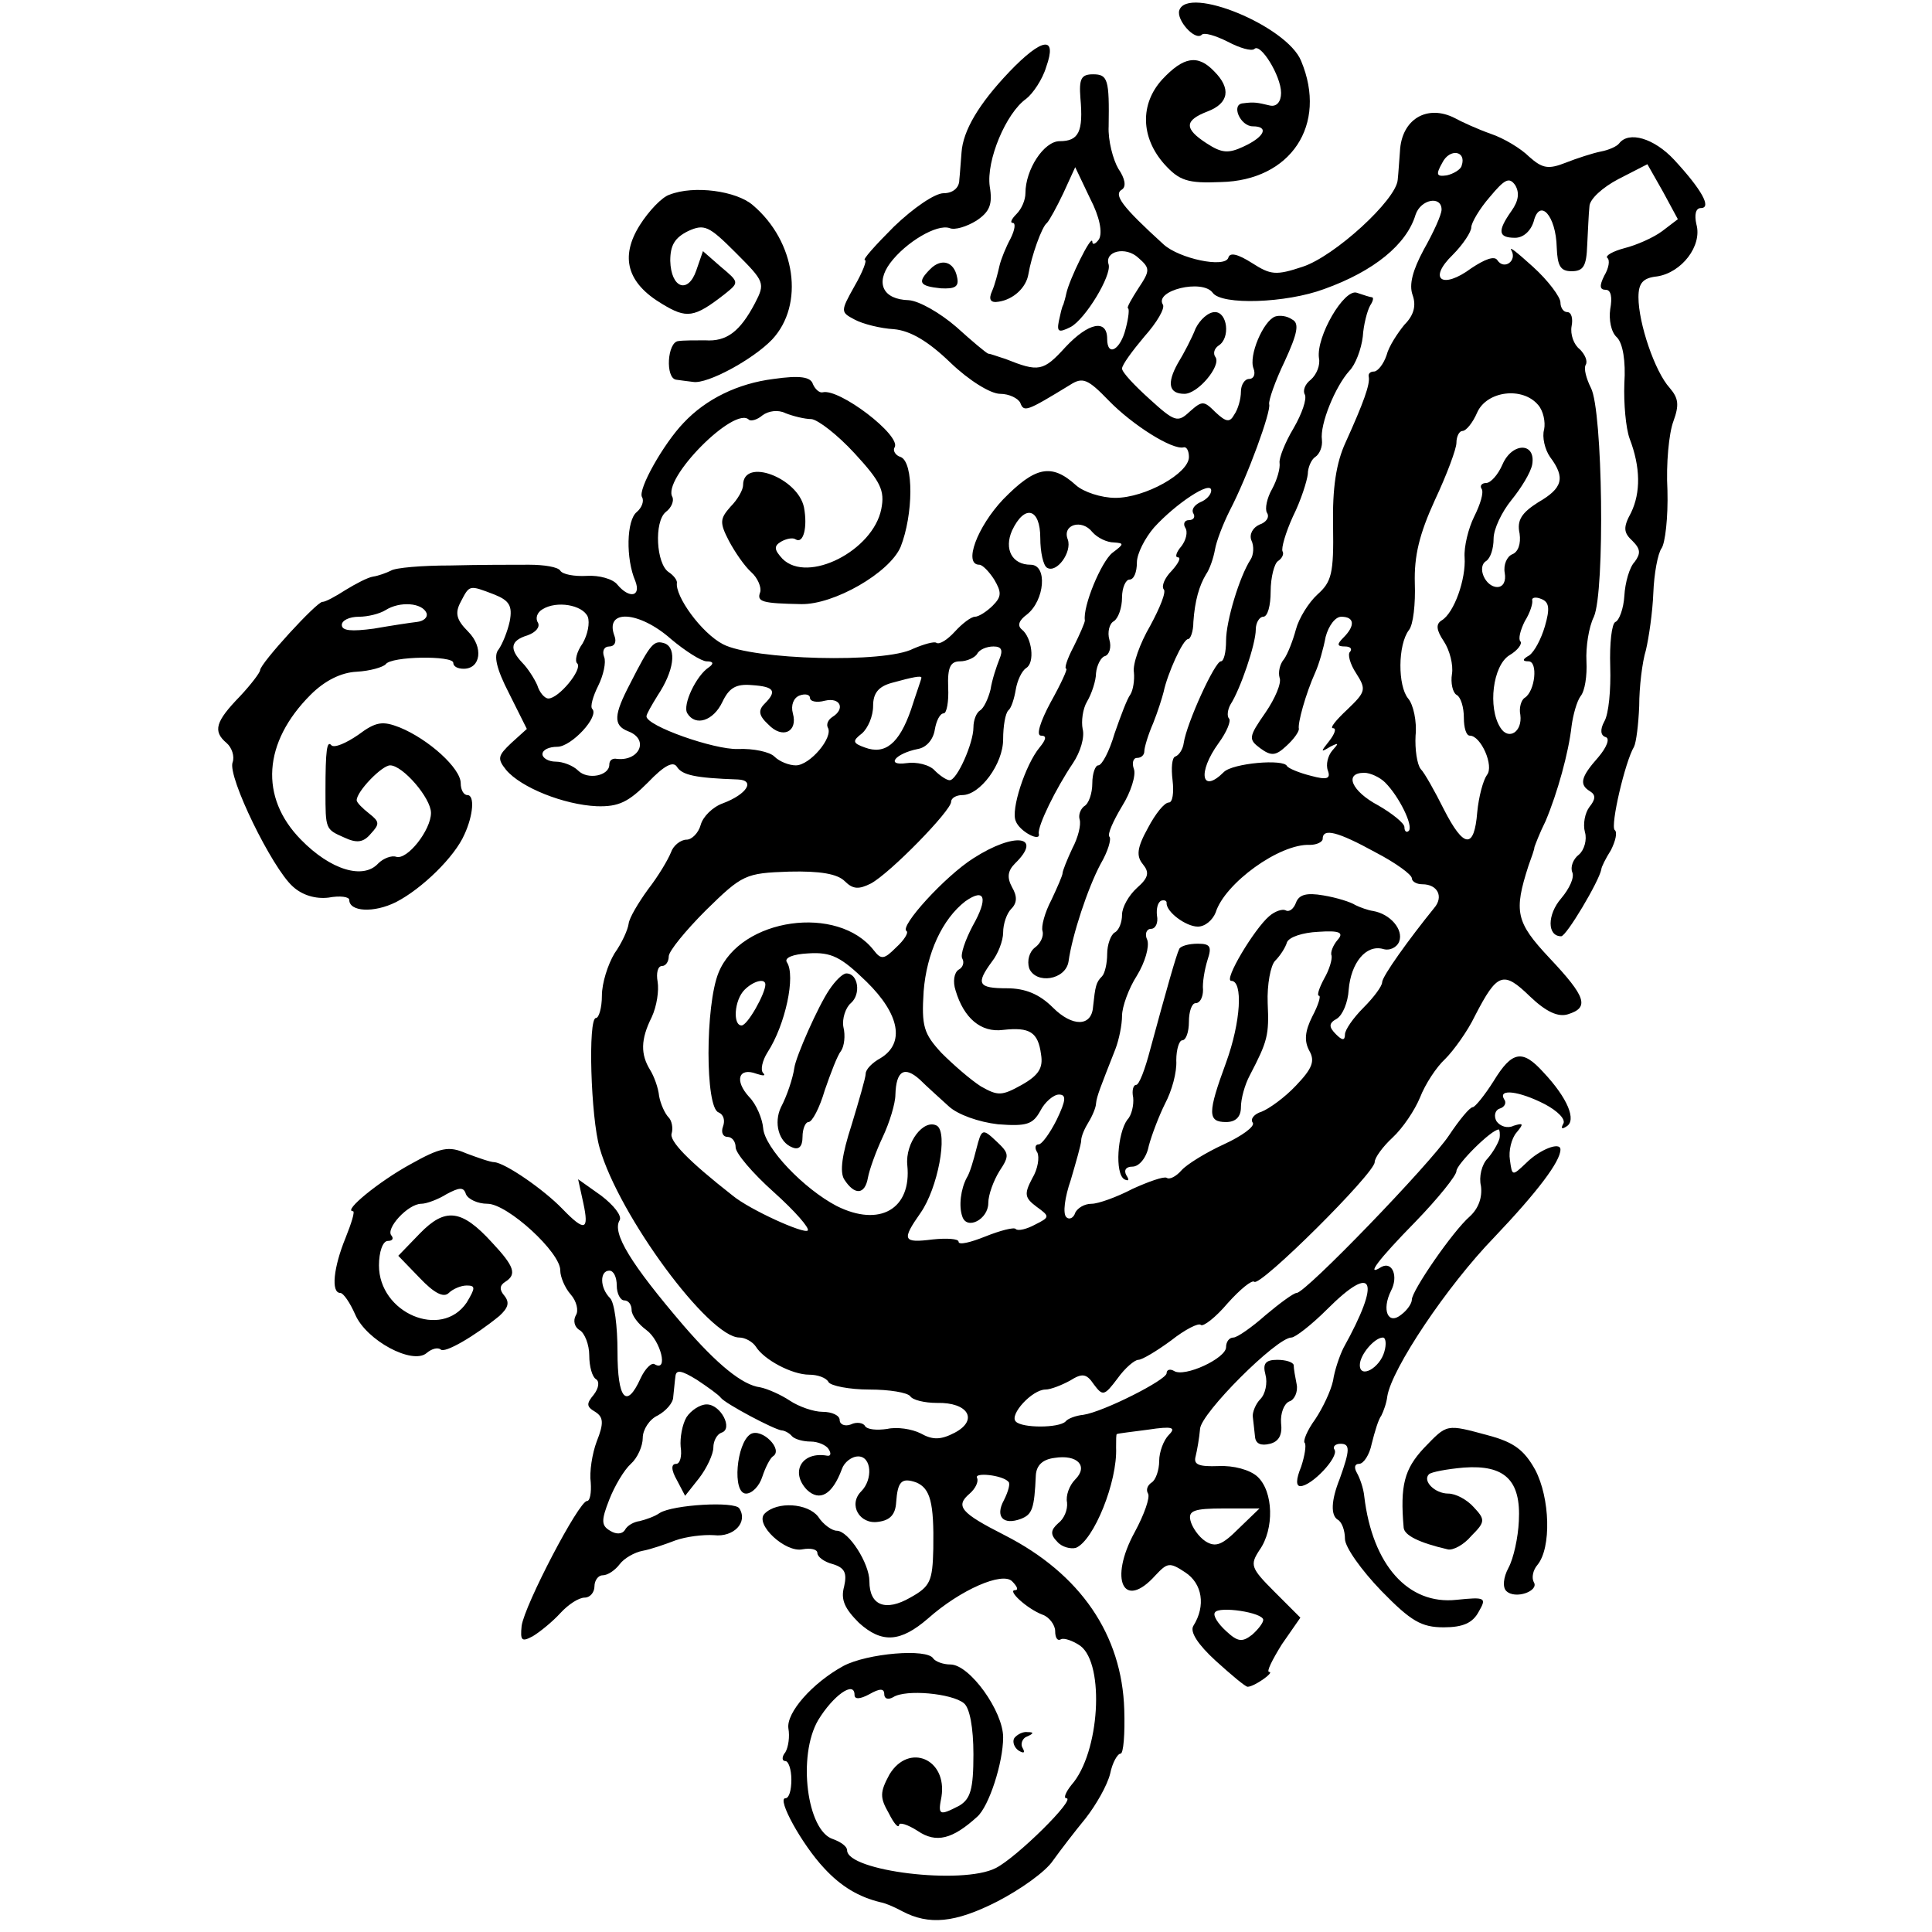<?xml version="1.0" standalone="no"?>
<!DOCTYPE svg PUBLIC "-//W3C//DTD SVG 20010904//EN"
 "http://www.w3.org/TR/2001/REC-SVG-20010904/DTD/svg10.dtd">
<svg version="1.0" xmlns="http://www.w3.org/2000/svg"
 width="260pt" height="260pt" viewBox="0 0 260 260"
 preserveAspectRatio="xMidYMid meet">
<g transform="translate(0,260) scale(0.1,-0.1)"
fill="#000000" stroke="none">
<path d="M1587 2586 c-4 -13 21 -41 30 -33 3 4 19 -1 35 -9 17 -9 32 -13 36
-10 8 9 36 -36 36 -59 0 -12 -6 -19 -15 -17 -17 4 -21 5 -36 3 -17 -1 -4 -31
13 -31 22 0 16 -14 -12 -27 -21 -10 -30 -9 -50 4 -31 20 -30 31 1 43 29 11 32
31 9 54 -22 23 -41 20 -70 -11 -30 -33 -29 -78 3 -114 20 -22 31 -26 76 -24
94 2 144 77 108 163 -19 47 -153 102 -164 68z"/>
<path d="M1358 2503 c-41 -43 -62 -79 -64 -108 -1 -11 -2 -28 -3 -37 0 -11 -9
-18 -21 -18 -12 0 -41 -20 -67 -45 -25 -25 -43 -45 -39 -45 3 0 -3 -16 -14
-35 -19 -34 -19 -35 0 -45 11 -6 35 -12 53 -13 22 -2 46 -16 76 -45 25 -24 54
-42 67 -42 12 0 24 -6 27 -12 5 -13 8 -12 67 24 17 11 24 8 52 -21 32 -33 86
-67 101 -63 4 1 7 -5 7 -13 0 -22 -59 -55 -99 -55 -19 0 -43 8 -53 17 -33 30
-55 25 -98 -19 -35 -37 -54 -88 -32 -88 4 0 13 -9 20 -20 10 -17 10 -23 -2
-35 -8 -8 -19 -15 -24 -15 -5 0 -17 -9 -27 -20 -10 -11 -21 -18 -25 -15 -3 2
-17 -2 -31 -8 -38 -20 -216 -15 -256 6 -29 15 -65 65 -62 83 0 4 -5 10 -11 14
-17 11 -20 68 -4 81 8 6 11 15 9 20 -15 24 84 124 103 104 3 -2 11 0 18 6 8 6
21 8 31 3 10 -4 26 -8 35 -8 9 -1 35 -21 58 -46 35 -38 41 -50 36 -75 -11 -56
-99 -101 -133 -67 -11 12 -12 17 -2 23 7 4 16 6 20 3 10 -6 16 16 11 43 -8 40
-82 68 -82 30 0 -6 -7 -19 -17 -29 -14 -16 -15 -21 -2 -46 8 -15 21 -34 30
-42 9 -8 14 -21 12 -27 -5 -13 3 -15 55 -16 44 -1 119 42 134 77 17 43 18 114
0 121 -7 2 -11 9 -8 13 9 16 -75 80 -97 74 -4 -1 -10 4 -13 11 -3 10 -18 12
-53 7 -48 -6 -91 -27 -121 -59 -27 -28 -62 -90 -56 -100 3 -5 0 -14 -7 -20
-14 -11 -15 -63 -2 -93 8 -21 -8 -24 -24 -5 -6 8 -25 13 -41 12 -17 -1 -33 2
-36 7 -3 5 -22 8 -42 8 -20 0 -68 0 -106 -1 -38 0 -74 -3 -80 -7 -6 -3 -17 -7
-24 -8 -7 -1 -24 -10 -37 -18 -14 -9 -27 -16 -31 -16 -7 1 -84 -83 -84 -92 0
-3 -12 -19 -27 -35 -33 -34 -37 -47 -18 -63 7 -6 11 -18 8 -26 -7 -19 53 -142
81 -167 13 -12 31 -17 48 -15 16 3 28 1 28 -3 0 -16 33 -18 63 -3 35 18 79 61
92 91 12 26 14 53 4 53 -5 0 -9 7 -9 16 0 20 -43 59 -82 75 -23 9 -32 8 -56
-10 -16 -11 -32 -18 -36 -14 -6 7 -8 -6 -8 -62 0 -51 0 -51 25 -62 17 -8 26
-7 36 5 12 13 12 16 -2 27 -9 7 -17 15 -17 18 0 12 34 47 45 47 17 0 55 -44
55 -64 0 -23 -32 -64 -47 -59 -6 2 -17 -2 -24 -9 -20 -22 -64 -9 -104 32 -56
57 -51 131 13 195 19 19 41 30 62 31 18 1 35 6 39 10 7 11 91 12 91 2 0 -5 6
-8 14 -8 23 0 27 29 6 50 -16 16 -18 25 -10 40 12 23 11 23 45 10 20 -8 25
-15 21 -36 -3 -14 -10 -31 -15 -38 -7 -8 -3 -26 14 -59 l24 -48 -21 -19 c-18
-17 -19 -21 -7 -36 20 -24 78 -47 122 -49 30 -1 43 6 69 32 22 23 34 29 39 21
7 -11 24 -15 82 -17 24 -1 12 -20 -20 -32 -14 -5 -27 -18 -30 -29 -3 -11 -12
-20 -19 -20 -8 0 -18 -8 -21 -17 -4 -10 -17 -32 -31 -50 -13 -18 -25 -38 -26
-46 -1 -8 -9 -26 -19 -40 -9 -15 -17 -40 -17 -57 0 -16 -4 -30 -8 -30 -11 0
-7 -134 5 -175 26 -91 147 -255 188 -255 8 0 18 -6 22 -12 11 -18 49 -38 72
-38 11 0 23 -4 26 -10 3 -5 28 -10 55 -10 27 0 51 -4 55 -9 3 -5 19 -9 36 -9
42 1 56 -23 24 -40 -19 -10 -30 -10 -46 -1 -12 6 -32 9 -45 6 -14 -2 -27 -1
-30 4 -2 4 -11 6 -19 2 -8 -3 -15 0 -15 6 0 6 -10 11 -23 11 -12 0 -32 7 -44
15 -12 8 -30 16 -40 18 -24 3 -58 31 -103 83 -71 83 -97 125 -86 142 3 6 -8
20 -25 33 l-31 22 7 -32 c8 -37 2 -39 -28 -8 -25 26 -77 62 -92 63 -5 0 -22 6
-38 12 -23 10 -34 8 -75 -15 -42 -23 -91 -63 -77 -63 3 0 -2 -16 -10 -36 -16
-39 -20 -74 -7 -74 4 0 13 -13 20 -29 15 -35 77 -68 96 -52 7 6 15 8 19 5 5
-6 46 18 79 45 12 11 14 18 7 27 -7 8 -7 14 1 19 16 10 12 21 -18 53 -41 45
-63 47 -97 12 l-29 -30 29 -30 c19 -20 32 -27 39 -20 5 5 16 10 24 10 12 0 12
-3 0 -23 -34 -50 -118 -14 -118 50 0 18 5 33 12 33 6 0 8 3 5 7 -9 9 22 43 40
43 7 0 23 6 34 13 17 9 23 10 26 0 3 -7 16 -13 29 -13 27 0 99 -66 98 -90 0
-8 6 -23 14 -32 8 -9 11 -22 7 -28 -4 -7 -2 -16 5 -20 7 -4 13 -20 13 -34 0
-15 4 -29 9 -32 5 -3 4 -12 -3 -21 -10 -12 -10 -16 2 -23 11 -7 12 -15 2 -40
-6 -16 -10 -41 -8 -55 1 -14 -1 -25 -5 -25 -11 0 -84 -140 -88 -168 -2 -20 0
-22 15 -14 10 6 27 20 37 31 11 12 25 21 33 21 7 0 13 7 13 15 0 8 5 15 11 15
7 0 17 7 23 15 6 8 20 16 31 18 11 2 31 9 44 14 14 5 37 8 52 7 26 -3 46 17
34 36 -6 10 -89 5 -107 -6 -7 -5 -19 -9 -27 -11 -8 -1 -17 -6 -20 -12 -4 -6
-12 -6 -20 -1 -12 7 -12 14 -1 42 7 18 20 40 29 48 9 8 16 24 16 35 0 11 9 25
20 30 11 6 21 17 21 25 1 8 2 21 3 28 1 9 8 8 29 -5 15 -10 29 -20 32 -24 6
-8 72 -43 82 -44 3 0 10 -3 14 -8 4 -4 15 -7 25 -7 10 0 21 -5 24 -10 4 -6 3
-10 -2 -9 -34 6 -50 -22 -27 -46 17 -16 34 -7 47 28 3 9 13 17 22 17 18 0 20
-31 4 -47 -18 -18 -2 -45 23 -41 16 2 23 10 24 26 2 28 7 34 27 27 19 -8 24
-27 23 -89 -1 -44 -4 -51 -31 -66 -33 -19 -55 -11 -55 22 0 24 -28 68 -44 68
-6 0 -18 8 -25 19 -14 18 -55 21 -72 4 -14 -14 28 -53 51 -48 11 2 20 0 20 -5
0 -5 9 -12 21 -15 16 -5 19 -12 15 -30 -5 -18 1 -30 20 -49 31 -28 56 -26 93
6 44 39 100 63 113 50 7 -7 9 -12 4 -12 -11 0 16 -25 37 -33 9 -3 17 -14 17
-22 0 -9 3 -14 8 -11 4 2 16 -2 26 -9 33 -25 26 -144 -12 -187 -8 -10 -11 -18
-7 -18 14 0 -67 -80 -95 -94 -45 -23 -200 -4 -200 24 0 5 -8 11 -19 15 -35 11
-48 112 -20 160 20 33 49 54 49 34 0 -6 7 -6 20 1 14 8 20 8 20 0 0 -6 5 -8
12 -4 17 11 79 5 95 -8 8 -6 13 -33 13 -69 0 -47 -4 -60 -19 -69 -27 -14 -29
-13 -24 12 8 51 -44 73 -70 30 -13 -24 -13 -31 -1 -52 7 -14 13 -21 14 -16 0
4 11 1 25 -8 25 -17 47 -11 80 19 16 14 35 73 35 107 0 35 -45 98 -71 98 -10
0 -20 4 -23 8 -8 14 -89 7 -121 -10 -42 -23 -77 -63 -74 -84 2 -11 0 -25 -4
-32 -5 -6 -5 -12 0 -12 4 0 8 -11 8 -25 0 -14 -3 -25 -8 -25 -12 0 22 -62 52
-94 23 -25 47 -39 76 -46 6 -1 18 -6 29 -12 36 -19 71 -16 128 13 31 16 65 40
75 55 10 14 30 40 44 57 14 18 29 44 33 60 3 15 10 27 14 27 4 0 6 27 5 59 -3
101 -59 183 -161 235 -59 30 -67 39 -47 56 8 7 12 16 10 21 -5 8 34 4 42 -5 3
-2 0 -13 -6 -25 -12 -22 -1 -34 23 -25 15 6 18 13 20 59 1 13 9 21 25 23 31 5
46 -11 28 -29 -8 -8 -13 -22 -11 -31 1 -10 -4 -22 -12 -28 -10 -9 -11 -15 -1
-25 6 -7 18 -10 25 -8 24 10 56 89 54 135 0 10 0 18 1 18 1 1 20 3 42 6 33 5
38 3 28 -7 -7 -7 -13 -23 -13 -35 0 -13 -5 -26 -10 -29 -6 -4 -8 -10 -5 -15 3
-5 -5 -28 -18 -52 -35 -64 -15 -106 28 -58 16 17 19 18 40 4 23 -15 28 -45 11
-72 -5 -8 6 -25 30 -47 21 -19 40 -35 43 -35 9 0 37 20 29 20 -4 0 4 16 17 37
l25 36 -35 35 c-32 32 -33 36 -20 56 20 28 19 79 -3 99 -10 9 -32 15 -52 14
-27 -1 -34 2 -31 13 2 8 5 25 6 37 1 21 103 123 123 123 5 0 27 17 48 38 63
63 73 40 22 -52 -5 -10 -12 -30 -14 -44 -3 -14 -14 -37 -24 -52 -11 -15 -17
-30 -14 -32 2 -3 0 -17 -5 -32 -7 -17 -7 -26 -1 -26 15 0 52 39 46 49 -3 4 1
8 8 8 13 0 13 -8 -1 -47 -12 -30 -12 -49 -3 -55 6 -3 10 -15 10 -26 0 -11 22
-42 49 -70 40 -41 54 -49 84 -49 26 0 39 6 47 21 11 19 9 20 -30 16 -65 -7
-113 47 -124 139 -1 11 -6 25 -10 32 -4 7 -3 12 3 12 6 0 14 12 17 27 4 16 9
33 13 38 3 6 7 17 8 26 6 37 80 148 144 214 58 61 89 102 89 118 0 11 -28 0
-46 -18 -19 -18 -19 -18 -22 4 -2 12 2 29 9 37 10 12 9 13 -4 9 -8 -4 -18 -1
-23 6 -4 7 -2 15 4 17 7 2 10 8 6 13 -8 14 20 11 55 -7 17 -9 28 -20 25 -26
-4 -7 -2 -8 4 -4 14 8 2 38 -31 73 -28 31 -42 29 -67 -12 -12 -19 -25 -35 -28
-35 -4 0 -18 -17 -32 -38 -26 -39 -193 -212 -205 -212 -4 0 -23 -14 -42 -30
-18 -16 -38 -30 -43 -30 -6 0 -10 -6 -10 -13 0 -15 -56 -41 -70 -32 -5 3 -10
2 -10 -3 0 -9 -85 -52 -112 -56 -10 -1 -21 -5 -24 -9 -9 -9 -59 -9 -67 0 -9 9
22 43 40 43 7 0 22 6 33 12 16 10 22 10 32 -5 12 -16 14 -16 32 8 10 14 23 25
28 25 5 0 25 12 44 26 19 15 37 24 40 21 3 -3 20 10 36 29 17 19 33 32 36 29
8 -7 162 146 162 161 0 6 11 21 24 33 14 13 30 37 37 54 7 18 22 41 34 52 11
11 30 37 40 58 30 58 38 61 74 26 22 -21 38 -28 51 -24 29 9 25 23 -25 76 -45
48 -48 62 -28 124 4 11 8 22 8 25 1 3 7 19 15 35 16 38 31 92 35 128 2 15 7
33 12 40 6 7 9 28 8 47 -1 19 3 46 10 60 15 34 12 278 -4 308 -6 12 -10 26 -7
31 3 5 -1 14 -8 21 -8 6 -13 20 -11 31 2 10 0 19 -6 19 -5 0 -9 6 -9 13 0 7
-16 29 -37 48 -20 18 -33 29 -29 22 8 -14 -10 -27 -19 -13 -4 6 -17 1 -35 -11
-39 -29 -59 -15 -25 18 14 14 25 31 25 37 0 6 11 25 25 41 20 24 26 27 34 16
6 -10 5 -21 -5 -35 -19 -27 -18 -36 5 -36 11 0 21 9 25 22 8 32 30 8 31 -35 1
-25 5 -32 20 -32 16 0 20 7 21 35 1 19 2 43 3 52 0 10 18 26 39 37 l39 20 21
-37 20 -37 -21 -16 c-12 -9 -35 -19 -51 -23 -15 -4 -26 -10 -23 -13 4 -3 2
-14 -4 -24 -7 -14 -6 -19 2 -19 7 0 9 -10 6 -26 -2 -14 1 -31 9 -38 8 -8 12
-32 10 -62 -1 -27 2 -60 7 -74 15 -39 15 -73 2 -100 -11 -20 -10 -27 2 -38 11
-11 11 -17 3 -28 -7 -7 -13 -28 -14 -46 -1 -17 -7 -33 -12 -35 -5 -2 -8 -29
-7 -60 1 -31 -2 -64 -8 -74 -6 -11 -5 -19 2 -21 6 -2 1 -14 -10 -27 -24 -27
-26 -37 -11 -46 8 -5 7 -11 -1 -21 -6 -8 -9 -23 -6 -34 3 -10 -1 -24 -8 -30
-8 -6 -12 -17 -9 -24 3 -7 -4 -22 -15 -35 -19 -22 -19 -51 0 -51 7 0 51 74 54
90 0 3 6 15 13 26 6 12 9 24 5 27 -6 6 14 92 26 112 3 6 6 30 7 55 0 25 4 59
9 75 4 17 9 51 10 77 1 26 6 53 11 60 5 7 9 42 8 78 -2 36 2 77 8 93 8 22 7
31 -5 45 -20 22 -42 87 -42 122 0 19 6 26 25 28 33 5 61 41 53 70 -3 13 -1 22
6 22 15 0 1 25 -36 65 -27 29 -61 39 -74 22 -3 -4 -14 -9 -25 -11 -10 -2 -32
-9 -47 -15 -23 -9 -31 -8 -49 8 -11 11 -34 25 -52 31 -17 6 -39 16 -48 21 -37
19 -72 -1 -74 -45 -1 -12 -2 -29 -3 -38 -2 -27 -85 -103 -128 -117 -36 -12
-43 -11 -68 5 -19 12 -30 15 -32 7 -5 -14 -66 -1 -87 18 -56 51 -68 67 -56 74
6 4 4 15 -5 28 -7 12 -14 38 -13 57 1 63 -1 70 -21 70 -16 0 -19 -6 -17 -32 4
-45 -2 -58 -28 -58 -21 0 -46 -38 -46 -70 0 -9 -5 -21 -12 -28 -7 -7 -9 -12
-5 -12 4 0 3 -9 -3 -21 -6 -11 -13 -28 -15 -37 -2 -9 -6 -25 -10 -34 -5 -11
-2 -16 9 -14 20 3 37 19 40 37 4 24 18 64 25 69 3 3 13 21 22 40 l16 35 20
-42 c13 -25 17 -46 12 -55 -5 -7 -9 -8 -9 -3 -1 10 -31 -51 -35 -70 -1 -5 -3
-12 -4 -15 -2 -3 -4 -13 -6 -22 -3 -15 0 -16 16 -8 20 11 55 69 51 84 -6 18
23 25 40 9 16 -14 16 -17 0 -41 -9 -14 -16 -26 -14 -27 2 0 1 -12 -3 -27 -7
-29 -25 -39 -25 -14 0 27 -25 22 -56 -11 -30 -33 -36 -34 -81 -16 -10 3 -20 7
-23 7 -3 1 -22 17 -43 36 -22 19 -50 35 -64 36 -35 1 -45 23 -25 50 21 28 63
53 80 47 7 -3 23 2 36 10 18 12 22 22 18 46 -5 35 22 99 49 118 9 7 22 26 27
43 15 42 -5 40 -50 -7z m609 -126 c-1 -5 -11 -11 -20 -13 -14 -2 -15 1 -6 17
10 20 33 16 26 -4z m-27 -59 c0 -7 -11 -31 -24 -54 -15 -28 -20 -47 -15 -61 5
-14 2 -27 -11 -40 -9 -11 -21 -29 -24 -41 -4 -12 -12 -22 -17 -22 -5 0 -8 -3
-7 -7 2 -10 -7 -35 -31 -88 -13 -28 -18 -62 -17 -113 1 -64 -2 -75 -21 -92
-12 -11 -25 -32 -29 -47 -4 -15 -11 -33 -16 -40 -6 -7 -8 -18 -6 -25 3 -7 -6
-28 -19 -47 -23 -33 -23 -36 -7 -48 15 -11 21 -10 35 3 10 9 17 19 17 23 -2 7
9 47 22 76 5 11 11 32 14 48 4 15 13 27 21 27 18 0 19 -12 3 -28 -9 -9 -9 -12
2 -12 7 0 10 -3 7 -7 -4 -3 0 -17 8 -29 14 -22 13 -25 -12 -49 -15 -14 -24
-25 -19 -25 5 0 2 -8 -5 -17 -12 -15 -12 -16 1 -8 12 6 12 5 3 -5 -6 -7 -9
-19 -6 -27 4 -11 -1 -13 -23 -7 -16 4 -30 10 -32 13 -4 10 -73 4 -85 -8 -30
-30 -36 -1 -7 39 11 15 17 30 14 33 -3 3 -2 12 2 19 13 20 34 81 34 101 0 9 5
17 10 17 6 0 10 15 10 34 0 19 5 38 10 41 6 4 8 10 6 13 -2 4 4 25 14 47 11
22 19 48 20 57 0 9 5 20 10 23 6 4 10 14 9 23 -3 21 18 72 37 93 8 8 16 29 18
46 1 16 6 35 10 42 4 6 5 11 2 11 -2 0 -11 3 -20 6 -17 6 -55 -59 -51 -88 2
-9 -3 -22 -11 -29 -8 -6 -11 -15 -8 -20 3 -6 -4 -26 -15 -45 -12 -20 -20 -41
-19 -47 1 -7 -3 -22 -10 -35 -7 -12 -10 -27 -7 -32 4 -6 -1 -13 -10 -16 -9 -4
-14 -13 -11 -21 4 -8 3 -20 -1 -26 -15 -23 -33 -83 -33 -109 0 -16 -3 -28 -7
-28 -8 0 -46 -83 -50 -110 -1 -8 -6 -16 -11 -18 -5 -1 -6 -16 -4 -32 2 -17 0
-30 -5 -30 -6 0 -18 -15 -28 -34 -15 -27 -16 -38 -7 -49 9 -11 8 -18 -8 -32
-11 -10 -20 -26 -20 -36 0 -10 -4 -21 -10 -24 -5 -3 -10 -16 -10 -29 0 -12 -3
-26 -7 -30 -8 -8 -9 -13 -12 -41 -2 -27 -28 -27 -54 -1 -18 18 -37 26 -62 26
-39 0 -42 6 -20 36 8 10 15 28 15 39 0 12 5 26 11 32 8 8 8 17 1 29 -7 13 -6
22 4 32 38 37 0 43 -56 7 -38 -24 -100 -92 -90 -98 3 -2 -3 -12 -14 -22 -16
-16 -20 -17 -30 -4 -48 62 -179 44 -209 -30 -18 -44 -18 -182 0 -188 7 -3 9
-11 6 -19 -3 -8 0 -14 6 -14 6 0 11 -6 11 -14 0 -8 23 -35 51 -60 29 -26 49
-49 46 -52 -5 -5 -78 28 -101 47 -60 47 -86 74 -82 84 2 7 0 17 -4 21 -5 5
-11 18 -13 29 -1 11 -7 27 -12 35 -13 21 -13 41 2 71 7 15 10 36 8 48 -2 11 0
21 6 21 5 0 9 6 9 13 0 7 23 35 50 62 49 48 53 50 112 52 42 1 65 -3 75 -13
11 -11 19 -11 35 -3 26 14 108 98 108 110 0 5 7 9 15 9 24 0 55 42 55 75 0 18
3 35 7 39 4 3 8 16 10 28 2 12 8 25 14 29 12 7 8 41 -6 52 -6 5 -4 12 7 20 24
19 28 67 5 67 -25 0 -36 21 -25 46 17 36 38 30 38 -10 0 -19 4 -37 9 -40 13
-8 34 21 28 38 -8 20 19 28 33 10 7 -8 20 -14 29 -14 14 -1 14 -2 -2 -14 -15
-12 -40 -72 -37 -91 0 -3 -7 -19 -15 -35 -9 -17 -13 -30 -10 -30 2 0 -7 -20
-21 -45 -14 -26 -20 -45 -13 -45 8 0 7 -5 -2 -16 -19 -23 -39 -84 -32 -99 5
-14 34 -29 31 -17 -2 10 23 61 46 95 10 15 16 35 13 46 -2 10 0 27 6 37 6 10
12 28 12 38 1 11 7 22 12 23 6 2 9 12 6 22 -3 10 0 22 6 25 6 4 11 18 11 32 0
13 5 24 10 24 6 0 10 10 10 23 0 12 11 33 23 47 29 32 77 64 77 50 0 -6 -7
-13 -15 -16 -8 -4 -12 -10 -9 -15 3 -5 0 -9 -6 -9 -6 0 -8 -5 -5 -10 4 -6 1
-17 -5 -25 -7 -8 -9 -15 -5 -15 5 0 1 -8 -8 -18 -10 -10 -14 -21 -11 -25 4 -3
-5 -25 -18 -49 -14 -24 -24 -52 -22 -63 1 -10 -1 -24 -5 -30 -4 -5 -13 -29
-21 -52 -7 -24 -17 -43 -22 -43 -4 0 -8 -11 -8 -24 0 -14 -5 -28 -11 -31 -5
-4 -8 -12 -6 -18 2 -7 -2 -24 -10 -39 -7 -15 -13 -30 -13 -33 0 -3 -7 -19 -15
-36 -9 -17 -14 -36 -12 -42 2 -7 -3 -17 -10 -22 -8 -6 -11 -18 -8 -28 9 -22
49 -16 53 9 5 36 26 99 43 131 10 17 15 34 12 37 -3 3 5 21 17 41 12 19 19 42
16 50 -3 8 -1 15 4 15 6 0 10 4 10 9 0 5 5 22 12 38 6 15 12 34 14 42 5 24 26
71 33 71 3 0 7 10 7 23 2 29 8 49 17 64 5 7 10 22 12 33 2 12 11 35 20 53 24
46 56 134 53 143 -1 5 8 31 21 58 17 37 20 51 10 56 -7 5 -17 6 -23 4 -16 -6
-36 -53 -29 -70 3 -8 0 -14 -6 -14 -6 0 -11 -8 -11 -17 0 -10 -4 -24 -9 -31
-6 -11 -11 -10 -25 3 -16 16 -18 16 -35 1 -16 -15 -20 -14 -54 17 -20 18 -37
36 -37 41 0 5 14 24 30 43 17 19 28 38 25 43 -12 19 53 35 67 16 12 -17 99
-14 150 5 67 24 111 60 123 100 7 21 35 26 35 7z m130 -263 c7 -8 10 -23 8
-33 -3 -10 1 -27 8 -37 21 -28 17 -42 -16 -61 -22 -14 -29 -24 -25 -42 2 -14
-2 -25 -10 -28 -7 -3 -12 -14 -10 -25 2 -11 -2 -19 -10 -19 -16 0 -28 27 -15
35 6 4 10 17 10 30 0 13 11 36 24 52 13 16 26 37 28 48 5 30 -27 30 -40 0 -6
-14 -16 -25 -22 -25 -6 0 -9 -4 -6 -8 3 -5 -2 -21 -10 -37 -8 -16 -14 -41 -13
-55 2 -29 -14 -75 -31 -85 -8 -5 -7 -13 3 -28 8 -12 13 -32 11 -44 -2 -12 1
-25 6 -28 6 -3 10 -17 10 -31 0 -13 3 -24 8 -24 15 0 33 -41 23 -53 -5 -7 -11
-29 -13 -50 -4 -50 -18 -49 -45 4 -12 24 -26 49 -31 54 -5 6 -8 27 -7 45 2 19
-3 42 -10 50 -14 17 -14 72 1 92 6 7 9 36 8 63 -1 37 6 66 27 112 16 34 29 69
29 77 0 9 4 16 8 16 5 0 14 11 20 25 13 29 61 35 82 10z m9 -298 c-5 -17 -14
-34 -21 -39 -9 -5 -10 -8 -1 -8 13 0 9 -40 -5 -49 -5 -3 -8 -14 -6 -23 3 -23
-16 -35 -27 -17 -17 27 -10 83 12 97 12 7 18 16 15 19 -3 3 0 15 6 27 7 11 11
24 10 28 -1 4 5 5 12 2 11 -4 12 -13 5 -37z m-1505 18 c2 -6 -4 -11 -13 -12
-9 -1 -35 -5 -58 -9 -30 -4 -43 -3 -43 5 0 6 10 11 23 11 12 0 28 4 36 9 19
12 49 10 55 -4z m217 -5 c3 -8 0 -24 -7 -36 -8 -11 -11 -24 -7 -27 7 -8 -25
-47 -39 -47 -5 0 -12 8 -15 18 -4 9 -13 23 -20 30 -18 19 -16 30 7 37 11 4 17
11 14 17 -4 6 -1 14 6 18 19 12 54 6 61 -10z m112 -30 c19 -16 41 -30 48 -30
9 0 10 -3 3 -8 -17 -11 -36 -51 -29 -62 11 -18 35 -10 47 15 9 19 18 25 40 23
30 -2 34 -8 17 -25 -9 -9 -8 -16 5 -28 19 -20 40 -10 33 15 -3 11 1 21 9 24 8
3 14 1 14 -3 0 -5 9 -7 20 -4 21 5 28 -11 10 -22 -6 -4 -8 -10 -6 -14 8 -13
-24 -51 -43 -51 -9 0 -22 5 -29 12 -6 6 -28 11 -49 10 -32 -1 -123 31 -123 44
0 3 7 15 15 28 22 33 26 63 10 70 -15 5 -19 1 -47 -54 -22 -42 -23 -56 -3 -64
30 -11 15 -42 -17 -37 -5 0 -8 -3 -8 -8 0 -15 -29 -21 -42 -8 -7 7 -21 12 -30
12 -10 0 -18 5 -18 10 0 6 9 10 20 10 19 0 57 41 47 51 -3 3 1 17 8 31 7 14
11 32 8 39 -3 8 0 14 7 14 7 0 10 6 7 14 -14 37 33 34 76 -4z m442 -27 c-4
-10 -10 -28 -12 -41 -3 -12 -9 -25 -14 -28 -5 -3 -9 -13 -9 -23 0 -21 -22 -71
-32 -71 -4 0 -13 6 -20 13 -7 8 -25 12 -38 10 -29 -4 -15 13 15 19 12 2 21 13
23 26 2 12 7 22 12 22 4 0 7 16 6 35 -1 27 3 35 16 35 9 0 20 5 23 10 3 6 13
10 22 10 11 0 13 -5 8 -17z m-105 -25 c0 -2 -7 -21 -14 -43 -16 -46 -35 -61
-62 -51 -17 6 -17 9 -4 19 8 7 15 23 15 37 0 17 7 26 25 31 29 8 40 10 40 7z
m624 -141 c19 -19 38 -58 32 -65 -3 -3 -6 -1 -6 5 0 5 -16 18 -35 29 -36 19
-47 44 -19 44 8 0 21 -6 28 -13z m-13 -94 c27 -14 49 -30 49 -35 0 -4 6 -8 14
-8 21 0 29 -17 16 -32 -34 -42 -70 -92 -70 -100 0 -5 -11 -20 -25 -34 -14 -14
-25 -30 -25 -36 0 -9 -4 -8 -12 0 -10 10 -10 15 1 21 8 5 15 22 16 39 3 36 23
61 46 55 9 -3 19 2 22 10 6 16 -12 37 -35 41 -7 1 -18 5 -24 8 -6 4 -25 10
-43 13 -23 4 -33 1 -37 -10 -3 -8 -9 -13 -14 -10 -4 2 -14 -1 -22 -8 -20 -17
-62 -87 -51 -87 16 0 13 -55 -7 -110 -25 -68 -25 -80 0 -80 13 0 20 7 20 20 0
11 5 30 12 43 24 46 26 54 24 97 -1 25 4 51 10 57 7 7 14 18 16 25 3 7 21 13
42 14 29 2 35 -1 26 -11 -6 -7 -10 -17 -8 -21 1 -5 -3 -19 -10 -31 -7 -13 -10
-23 -7 -23 3 0 -1 -13 -9 -28 -10 -20 -11 -33 -4 -46 8 -14 4 -24 -18 -47 -15
-16 -36 -31 -46 -35 -10 -3 -16 -10 -12 -15 3 -5 -15 -18 -39 -29 -24 -11 -50
-27 -57 -35 -7 -8 -16 -13 -20 -10 -4 2 -24 -5 -46 -15 -21 -11 -46 -20 -55
-20 -10 0 -19 -6 -22 -12 -2 -7 -8 -10 -12 -6 -5 5 -2 27 6 50 7 24 14 48 14
53 0 6 5 17 10 25 5 8 10 20 10 25 1 10 6 22 26 73 5 13 9 33 9 45 0 12 9 37
20 54 11 18 17 39 14 48 -4 8 -1 15 5 15 6 0 10 8 8 18 -1 9 1 18 6 20 4 1 7
0 7 -3 -1 -12 26 -32 42 -32 10 0 20 9 24 19 12 39 86 93 127 91 9 0 17 4 17
8 0 15 20 10 71 -18z m-542 -99 c-10 -19 -17 -39 -14 -44 3 -5 1 -12 -5 -15
-6 -4 -8 -16 -4 -28 11 -37 34 -57 64 -53 36 4 47 -3 51 -33 3 -18 -3 -28 -26
-41 -27 -15 -32 -15 -55 -2 -14 9 -37 29 -53 45 -24 26 -27 36 -24 83 4 51 25
97 56 121 27 19 31 4 10 -33z m-143 -75 c45 -44 52 -83 19 -103 -11 -6 -20
-15 -20 -21 0 -5 -9 -36 -19 -69 -13 -40 -16 -63 -10 -73 14 -22 28 -21 32 2
2 11 11 36 20 55 9 19 17 45 17 57 1 32 12 39 33 20 9 -9 27 -25 39 -36 12
-11 40 -21 66 -24 39 -3 47 0 57 18 6 12 18 22 25 22 10 0 10 -7 -3 -34 -9
-18 -20 -33 -24 -33 -5 0 -6 -5 -2 -11 3 -6 1 -22 -7 -35 -11 -21 -10 -26 6
-38 18 -13 18 -14 -2 -24 -11 -6 -23 -9 -26 -6 -2 3 -21 -2 -41 -10 -20 -8
-36 -12 -36 -7 0 4 -16 5 -35 3 -40 -5 -42 -1 -16 36 23 33 37 107 22 117 -18
10 -43 -23 -40 -53 6 -59 -37 -84 -95 -55 -44 23 -97 78 -99 105 -1 12 -9 32
-19 42 -20 22 -14 40 10 31 9 -3 13 -3 9 1 -4 4 -1 17 6 28 24 37 38 103 26
121 -4 6 8 11 29 12 31 2 44 -5 78 -38z m-136 -4 c0 -12 -24 -55 -32 -55 -12
0 -10 34 4 48 12 12 28 16 28 7z m988 -207 c-2 -7 -9 -19 -16 -27 -8 -8 -12
-25 -9 -37 2 -15 -3 -30 -15 -41 -23 -20 -78 -100 -78 -112 0 -5 -6 -14 -14
-20 -18 -15 -27 6 -14 32 10 19 2 40 -13 32 -22 -14 -5 9 46 61 30 31 55 62
55 68 0 9 47 56 57 56 1 0 2 -6 1 -12z m-1188 -198 c0 -11 5 -20 10 -20 6 0
10 -6 10 -13 0 -7 9 -19 20 -27 19 -14 30 -57 11 -46 -4 3 -13 -6 -19 -19 -19
-42 -31 -28 -31 36 0 34 -4 66 -10 72 -14 14 -14 37 -1 37 6 0 10 -9 10 -20z
m1033 -89 c-6 -22 -33 -37 -33 -18 0 14 20 37 31 37 4 0 5 -9 2 -19z m-196
-238 c-22 -22 -31 -26 -45 -17 -9 6 -18 19 -20 28 -3 13 5 16 45 16 l48 0 -28
-27z m33 -123 c0 -4 -7 -13 -15 -20 -13 -10 -19 -10 -35 5 -11 10 -18 21 -15
25 5 9 65 0 65 -10z"/>
<path d="M1609 2158 c-5 -13 -16 -34 -24 -47 -15 -27 -12 -41 9 -41 18 0 49
37 42 49 -4 5 -2 12 4 16 16 10 12 45 -5 45 -9 0 -20 -10 -26 -22z"/>
<path d="M1587 1323 c-4 -8 -17 -54 -39 -135 -7 -27 -15 -48 -19 -48 -4 0 -6
-8 -4 -17 1 -10 -2 -24 -8 -30 -13 -18 -17 -72 -4 -80 6 -3 7 -1 3 5 -4 7 -1
12 8 12 9 0 19 12 22 28 4 15 14 41 22 57 9 17 16 42 15 58 0 15 4 27 8 27 5
0 9 11 9 25 0 14 4 25 9 25 6 0 10 8 10 18 -1 9 2 27 6 40 6 18 4 22 -13 22
-12 0 -23 -3 -25 -7z"/>
<path d="M1116 1268 c-15 -22 -45 -90 -47 -105 -2 -14 -10 -38 -18 -53 -10
-21 -3 -47 15 -54 9 -4 14 1 14 14 0 11 4 20 8 20 5 0 15 19 22 43 8 23 17 47
22 53 4 6 6 20 3 32 -2 11 3 26 10 32 14 12 10 40 -6 40 -5 0 -15 -10 -23 -22z"/>
<path d="M1314 1054 c-4 -16 -9 -33 -13 -39 -8 -15 -11 -38 -6 -52 6 -19 35
-4 35 18 0 11 7 30 15 43 14 21 13 24 -4 40 -19 18 -20 17 -27 -10z"/>
<path d="M901 2338 c-10 -3 -28 -22 -40 -41 -27 -43 -17 -78 30 -106 33 -20
43 -19 84 13 20 16 20 16 -5 37 l-24 21 -9 -26 c-11 -32 -34 -24 -35 13 0 21
6 31 24 40 22 10 28 7 64 -29 39 -39 40 -41 26 -68 -20 -38 -38 -52 -67 -50
-13 0 -30 0 -36 -1 -15 -1 -18 -50 -3 -52 6 -1 16 -2 23 -3 19 -3 80 30 106
57 44 47 32 132 -26 181 -22 19 -79 27 -112 14z"/>
<path d="M1252 2238 c-18 -18 -15 -23 14 -26 19 -1 25 2 22 15 -4 21 -21 26
-36 11z"/>
<path d="M1703 750 c3 -11 0 -26 -7 -33 -6 -6 -11 -18 -10 -24 1 -7 2 -19 3
-27 1 -9 8 -12 20 -9 12 3 17 12 15 28 -1 13 4 26 11 29 7 2 12 13 10 23 -2
10 -4 21 -4 26 -1 4 -11 7 -22 7 -16 0 -20 -5 -16 -20z"/>
<path d="M924 693 c-6 -10 -9 -28 -8 -40 2 -13 -1 -23 -6 -23 -7 0 -7 -8 1
-22 l11 -21 19 24 c10 13 19 32 19 41 0 9 5 18 11 20 16 5 -1 38 -20 38 -9 0
-21 -8 -27 -17z"/>
<path d="M1010 670 c-19 -12 -25 -80 -6 -80 8 0 18 10 22 23 4 12 10 24 14 27
15 9 -15 39 -30 30z"/>
<path d="M1916 651 c-26 -28 -32 -50 -27 -107 1 -10 20 -20 59 -29 7 -2 22 6
32 18 19 19 19 22 3 39 -9 10 -24 18 -34 18 -18 0 -35 17 -26 26 3 3 24 7 47
9 55 4 77 -17 74 -72 -1 -22 -7 -50 -14 -63 -7 -13 -8 -26 -3 -31 12 -12 45 0
37 12 -3 6 -1 16 5 23 19 23 17 90 -3 128 -15 27 -29 37 -62 46 -59 16 -56 16
-88 -17z"/>
<path d="M1365 261 c-3 -5 0 -13 6 -17 7 -4 9 -3 5 4 -3 5 0 13 6 15 9 4 10 6
1 6 -6 1 -14 -3 -18 -8z"/>
</g>
</svg>
